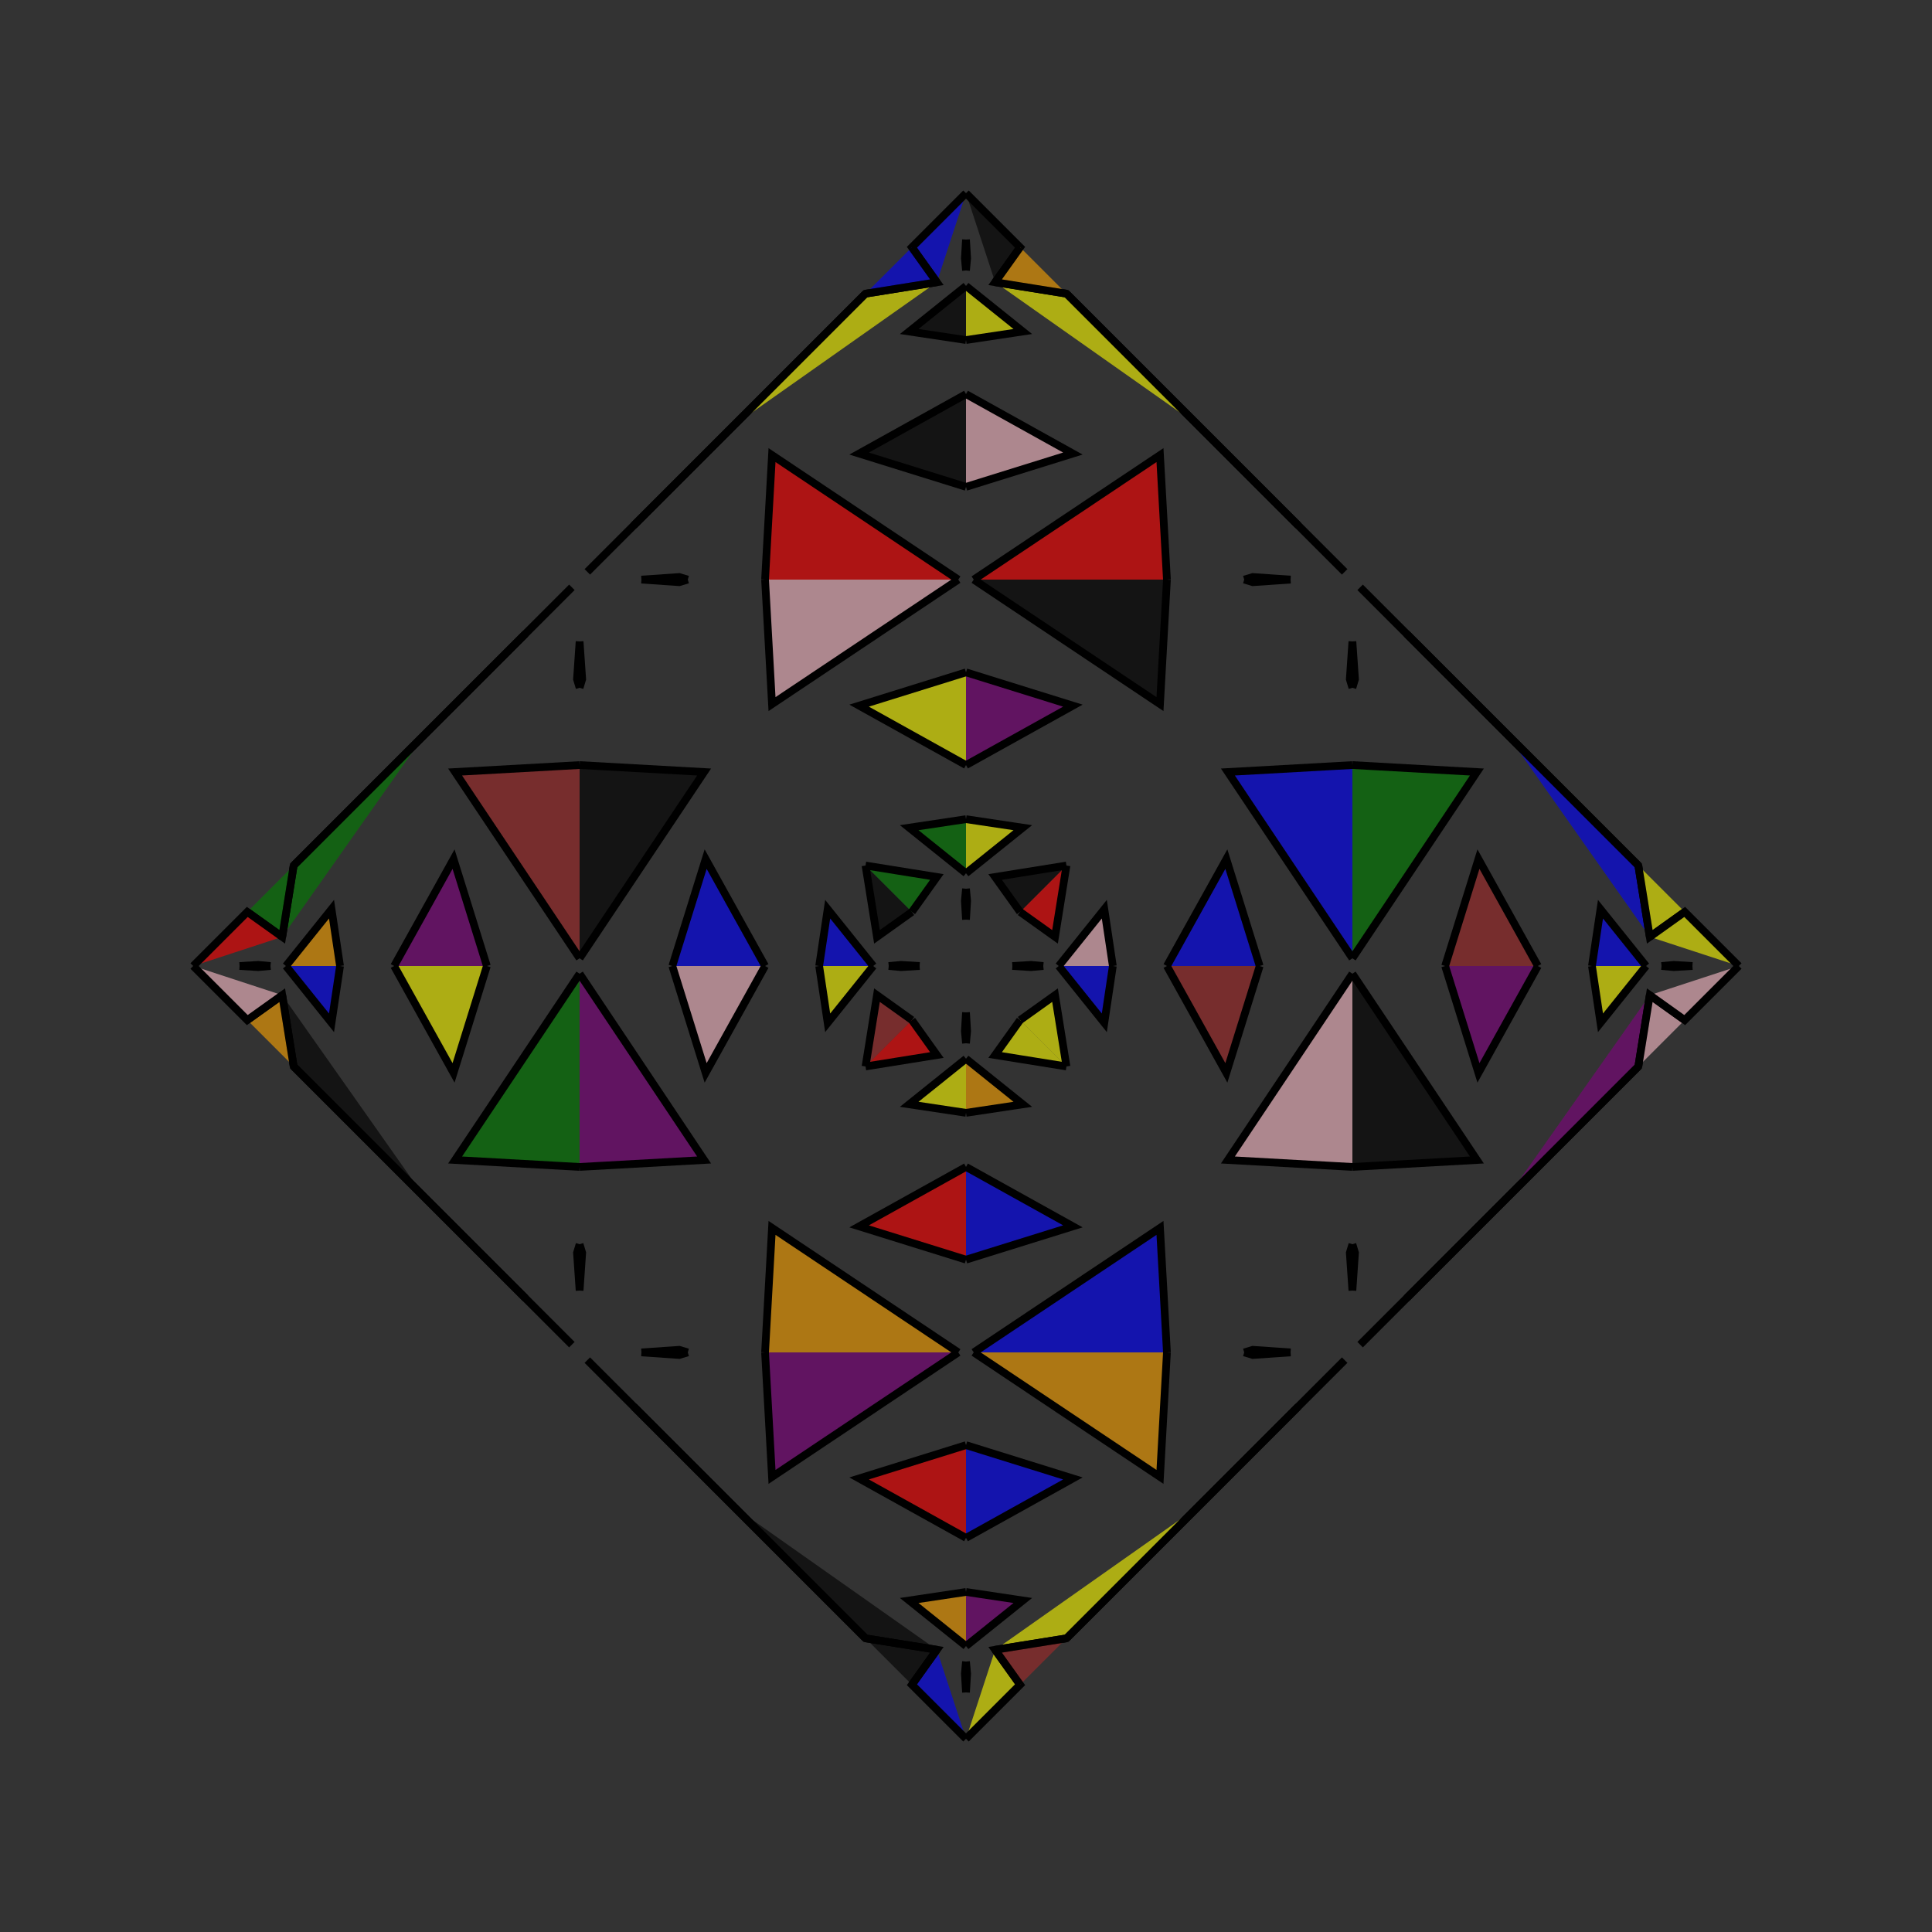 <?xml version="1.0" encoding="UTF-8"?>
<svg xmlns="http://www.w3.org/2000/svg" xmlns:xlink="http://www.w3.org/1999/xlink"
     width="250" height="250" viewBox="-125.0 -125.0 250 250">
<rect x="-125.0" y="-125.0" width="250" height="250" fill="#333333" stroke="none"/>
<defs>
</defs>
<path d="M6.0,-0.0 L8.423,-0.147 L10.0,-0.0" fill="blue" fill-opacity="0.6" stroke="black" stroke-width="1" />
<path d="M6.0,-0.0 L8.423,0.147 L10.0,-0.0" fill="brown" fill-opacity="0.6" stroke="black" stroke-width="1" />
<path d="M12.0,-0.0 L17.898,-7.352 L19.0,-0.0" fill="pink" fill-opacity="0.6" stroke="black" stroke-width="1" />
<path d="M12.0,-0.0 L17.898,7.352 L19.0,-0.0" fill="blue" fill-opacity="0.6" stroke="black" stroke-width="1" />
<path d="M26.0,-0.0 L33.69,-13.832 L38.0,-0.0" fill="blue" fill-opacity="0.6" stroke="black" stroke-width="1" />
<path d="M26.0,-0.0 L33.69,13.832 L38.0,-0.0" fill="brown" fill-opacity="0.6" stroke="black" stroke-width="1" />
<path d="M50.0,-1.0 L33.889,-25.101 L50.0,-26.0" fill="blue" fill-opacity="0.6" stroke="black" stroke-width="1" />
<path d="M50.0,1.0 L33.889,25.101 L50.0,26.0" fill="pink" fill-opacity="0.6" stroke="black" stroke-width="1" />
<path d="M50.0,-36.0 L49.664,-37.115 L50.0,-42.0" fill="red" fill-opacity="0.6" stroke="black" stroke-width="1" />
<path d="M50.0,36.0 L49.664,37.115 L50.0,42.0" fill="brown" fill-opacity="0.6" stroke="black" stroke-width="1" />
<path d="M49.0,51.0 L43.0,57.0 L39.0,61.0" fill="purple" fill-opacity="0.6" stroke="black" stroke-width="1" />
<path d="M49.0,-51.0 L43.0,-57.0 L39.0,-61.0" fill="brown" fill-opacity="0.6" stroke="black" stroke-width="1" />
<path d="M43.0,57.0 L39.0,61.0 L30.0,70.0" fill="purple" fill-opacity="0.6" stroke="black" stroke-width="1" />
<path d="M43.0,-57.0 L39.0,-61.0 L30.0,-70.0" fill="blue" fill-opacity="0.6" stroke="black" stroke-width="1" />
<path d="M39.0,61.0 L30.0,70.0 L13.0,87.0" fill="blue" fill-opacity="0.6" stroke="black" stroke-width="1" />
<path d="M39.0,-61.0 L30.0,-70.0 L13.0,-87.0" fill="blue" fill-opacity="0.6" stroke="black" stroke-width="1" />
<path d="M30.0,70.0 L13.0,87.0 L3.77,88.48" fill="yellow" fill-opacity="0.6" stroke="black" stroke-width="1" />
<path d="M30.0,-70.0 L13.0,-87.0 L3.77,-88.48" fill="yellow" fill-opacity="0.6" stroke="black" stroke-width="1" />
<path d="M13.0,-13.0 L11.52,-3.77 L7.0,-7.0" fill="red" fill-opacity="0.6" stroke="black" stroke-width="1" />
<path d="M13.0,13.0 L11.52,3.77 L7.0,7.0" fill="yellow" fill-opacity="0.6" stroke="black" stroke-width="1" />
<path d="M3.77,88.48 L7.0,93.0 L0.0,100.0" fill="yellow" fill-opacity="0.6" stroke="black" stroke-width="1" />
<path d="M3.77,-88.48 L7.0,-93.0 L0.0,-100.0" fill="black" fill-opacity="0.6" stroke="black" stroke-width="1" />
<path d="M-6.0,-0.0 L-8.423,-0.147 L-10.0,-0.0" fill="pink" fill-opacity="0.6" stroke="black" stroke-width="1" />
<path d="M-6.0,-0.0 L-8.423,0.147 L-10.0,-0.0" fill="black" fill-opacity="0.6" stroke="black" stroke-width="1" />
<path d="M-12.0,-0.0 L-17.898,-7.352 L-19.0,-0.0" fill="blue" fill-opacity="0.6" stroke="black" stroke-width="1" />
<path d="M-12.0,-0.0 L-17.898,7.352 L-19.0,-0.0" fill="yellow" fill-opacity="0.6" stroke="black" stroke-width="1" />
<path d="M-26.0,-0.0 L-33.69,-13.832 L-38.0,-0.0" fill="blue" fill-opacity="0.6" stroke="black" stroke-width="1" />
<path d="M-26.0,-0.0 L-33.69,13.832 L-38.0,-0.0" fill="pink" fill-opacity="0.6" stroke="black" stroke-width="1" />
<path d="M-50.0,-1.0 L-33.889,-25.101 L-50.0,-26.0" fill="black" fill-opacity="0.6" stroke="black" stroke-width="1" />
<path d="M-50.0,1.0 L-33.889,25.101 L-50.0,26.0" fill="purple" fill-opacity="0.6" stroke="black" stroke-width="1" />
<path d="M-50.0,-36.0 L-49.664,-37.115 L-50.0,-42.0" fill="yellow" fill-opacity="0.6" stroke="black" stroke-width="1" />
<path d="M-50.0,36.0 L-49.664,37.115 L-50.0,42.0" fill="orange" fill-opacity="0.6" stroke="black" stroke-width="1" />
<path d="M-49.0,51.0 L-43.0,57.0 L-39.0,61.0" fill="purple" fill-opacity="0.6" stroke="black" stroke-width="1" />
<path d="M-49.0,-51.0 L-43.0,-57.0 L-39.0,-61.0" fill="blue" fill-opacity="0.6" stroke="black" stroke-width="1" />
<path d="M-43.0,57.0 L-39.0,61.0 L-30.0,70.0" fill="black" fill-opacity="0.6" stroke="black" stroke-width="1" />
<path d="M-43.0,-57.0 L-39.0,-61.0 L-30.0,-70.0" fill="black" fill-opacity="0.6" stroke="black" stroke-width="1" />
<path d="M-39.0,61.0 L-30.0,70.0 L-13.0,87.0" fill="green" fill-opacity="0.6" stroke="black" stroke-width="1" />
<path d="M-39.0,-61.0 L-30.0,-70.0 L-13.0,-87.0" fill="black" fill-opacity="0.6" stroke="black" stroke-width="1" />
<path d="M-30.0,70.0 L-13.0,87.0 L-3.77,88.48" fill="black" fill-opacity="0.6" stroke="black" stroke-width="1" />
<path d="M-30.0,-70.0 L-13.0,-87.0 L-3.77,-88.48" fill="yellow" fill-opacity="0.6" stroke="black" stroke-width="1" />
<path d="M-13.0,-13.0 L-11.52,-3.77 L-7.0,-7.0" fill="black" fill-opacity="0.6" stroke="black" stroke-width="1" />
<path d="M-13.0,13.0 L-11.52,3.77 L-7.0,7.0" fill="brown" fill-opacity="0.6" stroke="black" stroke-width="1" />
<path d="M-3.77,88.48 L-7.0,93.0 L0.0,100.0" fill="blue" fill-opacity="0.6" stroke="black" stroke-width="1" />
<path d="M-3.77,-88.48 L-7.0,-93.0 L0.0,-100.0" fill="blue" fill-opacity="0.6" stroke="black" stroke-width="1" />
<path d="M94.0,-0.0 L91.577,0.147 L90.0,-0.0" fill="red" fill-opacity="0.6" stroke="black" stroke-width="1" />
<path d="M94.0,-0.0 L91.577,-0.147 L90.0,-0.0" fill="brown" fill-opacity="0.6" stroke="black" stroke-width="1" />
<path d="M88.0,-0.0 L82.102,7.352 L81.0,-0.0" fill="yellow" fill-opacity="0.6" stroke="black" stroke-width="1" />
<path d="M88.0,-0.0 L82.102,-7.352 L81.0,-0.0" fill="blue" fill-opacity="0.6" stroke="black" stroke-width="1" />
<path d="M74.0,-0.0 L66.31,13.832 L62.0,-0.0" fill="purple" fill-opacity="0.6" stroke="black" stroke-width="1" />
<path d="M74.0,-0.0 L66.31,-13.832 L62.0,-0.0" fill="brown" fill-opacity="0.6" stroke="black" stroke-width="1" />
<path d="M50.0,1.0 L66.111,25.101 L50.0,26.0" fill="black" fill-opacity="0.6" stroke="black" stroke-width="1" />
<path d="M50.0,-1.0 L66.111,-25.101 L50.0,-26.0" fill="green" fill-opacity="0.6" stroke="black" stroke-width="1" />
<path d="M50.0,36.0 L50.336,37.115 L50.0,42.0" fill="green" fill-opacity="0.6" stroke="black" stroke-width="1" />
<path d="M50.0,-36.0 L50.336,-37.115 L50.0,-42.0" fill="brown" fill-opacity="0.6" stroke="black" stroke-width="1" />
<path d="M51.0,49.0 L57.0,43.0 L61.0,39.0" fill="brown" fill-opacity="0.6" stroke="black" stroke-width="1" />
<path d="M51.0,-49.0 L57.0,-43.0 L61.0,-39.0" fill="green" fill-opacity="0.6" stroke="black" stroke-width="1" />
<path d="M57.0,43.0 L61.0,39.0 L70.0,30.0" fill="yellow" fill-opacity="0.6" stroke="black" stroke-width="1" />
<path d="M57.0,-43.0 L61.0,-39.0 L70.0,-30.0" fill="yellow" fill-opacity="0.6" stroke="black" stroke-width="1" />
<path d="M61.0,39.0 L70.0,30.0 L87.0,13.0" fill="purple" fill-opacity="0.6" stroke="black" stroke-width="1" />
<path d="M61.0,-39.0 L70.0,-30.0 L87.0,-13.0" fill="yellow" fill-opacity="0.6" stroke="black" stroke-width="1" />
<path d="M70.0,30.0 L87.0,13.0 L88.48,3.77" fill="purple" fill-opacity="0.6" stroke="black" stroke-width="1" />
<path d="M70.0,-30.0 L87.0,-13.0 L88.48,-3.77" fill="blue" fill-opacity="0.6" stroke="black" stroke-width="1" />
<path d="M87.0,13.0 L88.48,3.77 L93.0,7.0" fill="pink" fill-opacity="0.6" stroke="black" stroke-width="1" />
<path d="M87.0,-13.0 L88.48,-3.77 L93.0,-7.0" fill="yellow" fill-opacity="0.6" stroke="black" stroke-width="1" />
<path d="M88.48,3.77 L93.0,7.0 L100.0,-0.0" fill="pink" fill-opacity="0.6" stroke="black" stroke-width="1" />
<path d="M88.48,-3.77 L93.0,-7.0 L100.0,-0.0" fill="yellow" fill-opacity="0.6" stroke="black" stroke-width="1" />
<path d="M0.0,-6.0 L0.147,-8.423 L0.0,-10.0" fill="green" fill-opacity="0.6" stroke="black" stroke-width="1" />
<path d="M0.0,6.0 L0.147,8.423 L0.0,10.0" fill="pink" fill-opacity="0.6" stroke="black" stroke-width="1" />
<path d="M0.0,94.0 L0.147,91.577 L0.0,90.0" fill="pink" fill-opacity="0.6" stroke="black" stroke-width="1" />
<path d="M0.0,-94.0 L0.147,-91.577 L0.0,-90.0" fill="orange" fill-opacity="0.6" stroke="black" stroke-width="1" />
<path d="M0.0,-12.0 L7.352,-17.898 L0.0,-19.0" fill="yellow" fill-opacity="0.6" stroke="black" stroke-width="1" />
<path d="M0.0,12.0 L7.352,17.898 L0.0,19.0" fill="orange" fill-opacity="0.6" stroke="black" stroke-width="1" />
<path d="M0.0,88.0 L7.352,82.102 L0.0,81.0" fill="purple" fill-opacity="0.6" stroke="black" stroke-width="1" />
<path d="M0.0,-88.0 L7.352,-82.102 L0.0,-81.0" fill="yellow" fill-opacity="0.6" stroke="black" stroke-width="1" />
<path d="M0.0,-26.0 L13.832,-33.69 L0.0,-38.0" fill="purple" fill-opacity="0.6" stroke="black" stroke-width="1" />
<path d="M0.0,26.0 L13.832,33.69 L0.0,38.0" fill="blue" fill-opacity="0.6" stroke="black" stroke-width="1" />
<path d="M0.0,74.0 L13.832,66.31 L0.0,62.0" fill="blue" fill-opacity="0.6" stroke="black" stroke-width="1" />
<path d="M0.0,-74.0 L13.832,-66.31 L0.0,-62.0" fill="pink" fill-opacity="0.6" stroke="black" stroke-width="1" />
<path d="M1.0,-50.0 L25.101,-33.889 L26.0,-50.0" fill="black" fill-opacity="0.6" stroke="black" stroke-width="1" />
<path d="M1.0,50.0 L25.101,33.889 L26.0,50.0" fill="blue" fill-opacity="0.6" stroke="black" stroke-width="1" />
<path d="M1.0,50.0 L25.101,66.111 L26.0,50.0" fill="orange" fill-opacity="0.6" stroke="black" stroke-width="1" />
<path d="M1.0,-50.0 L25.101,-66.111 L26.0,-50.0" fill="red" fill-opacity="0.6" stroke="black" stroke-width="1" />
<path d="M36.0,-50.0 L37.115,-49.664 L42.0,-50.0" fill="pink" fill-opacity="0.6" stroke="black" stroke-width="1" />
<path d="M36.0,50.0 L37.115,49.664 L42.0,50.0" fill="brown" fill-opacity="0.6" stroke="black" stroke-width="1" />
<path d="M36.0,50.0 L37.115,50.336 L42.0,50.0" fill="blue" fill-opacity="0.6" stroke="black" stroke-width="1" />
<path d="M36.0,-50.0 L37.115,-50.336 L42.0,-50.0" fill="pink" fill-opacity="0.6" stroke="black" stroke-width="1" />
<path d="M13.0,-13.0 L3.77,-11.52 L7.0,-7.0" fill="black" fill-opacity="0.6" stroke="black" stroke-width="1" />
<path d="M13.0,13.0 L3.77,11.52 L7.0,7.0" fill="yellow" fill-opacity="0.6" stroke="black" stroke-width="1" />
<path d="M13.0,87.0 L3.77,88.48 L7.0,93.0" fill="brown" fill-opacity="0.6" stroke="black" stroke-width="1" />
<path d="M13.0,-87.0 L3.77,-88.48 L7.0,-93.0" fill="orange" fill-opacity="0.6" stroke="black" stroke-width="1" />
<path d="M0.0,94.0 L-0.147,91.577 L0.0,90.0" fill="pink" fill-opacity="0.6" stroke="black" stroke-width="1" />
<path d="M0.0,-6.0 L-0.147,-8.423 L0.0,-10.0" fill="red" fill-opacity="0.6" stroke="black" stroke-width="1" />
<path d="M0.0,6.0 L-0.147,8.423 L0.0,10.0" fill="red" fill-opacity="0.6" stroke="black" stroke-width="1" />
<path d="M0.0,-94.0 L-0.147,-91.577 L0.0,-90.0" fill="yellow" fill-opacity="0.6" stroke="black" stroke-width="1" />
<path d="M0.0,88.0 L-7.352,82.102 L0.0,81.0" fill="orange" fill-opacity="0.6" stroke="black" stroke-width="1" />
<path d="M0.0,-12.0 L-7.352,-17.898 L0.0,-19.0" fill="green" fill-opacity="0.6" stroke="black" stroke-width="1" />
<path d="M0.0,12.0 L-7.352,17.898 L0.0,19.0" fill="yellow" fill-opacity="0.6" stroke="black" stroke-width="1" />
<path d="M0.0,-88.0 L-7.352,-82.102 L0.0,-81.0" fill="black" fill-opacity="0.6" stroke="black" stroke-width="1" />
<path d="M0.0,74.0 L-13.832,66.31 L0.0,62.0" fill="red" fill-opacity="0.6" stroke="black" stroke-width="1" />
<path d="M0.0,-26.0 L-13.832,-33.69 L0.0,-38.0" fill="yellow" fill-opacity="0.6" stroke="black" stroke-width="1" />
<path d="M0.0,26.0 L-13.832,33.69 L0.0,38.0" fill="red" fill-opacity="0.6" stroke="black" stroke-width="1" />
<path d="M0.0,-74.0 L-13.832,-66.31 L0.0,-62.0" fill="black" fill-opacity="0.6" stroke="black" stroke-width="1" />
<path d="M-1.0,50.0 L-25.101,66.111 L-26.0,50.0" fill="purple" fill-opacity="0.6" stroke="black" stroke-width="1" />
<path d="M-1.0,-50.0 L-25.101,-33.889 L-26.0,-50.0" fill="pink" fill-opacity="0.6" stroke="black" stroke-width="1" />
<path d="M-1.0,50.0 L-25.101,33.889 L-26.0,50.0" fill="orange" fill-opacity="0.6" stroke="black" stroke-width="1" />
<path d="M-1.0,-50.0 L-25.101,-66.111 L-26.0,-50.0" fill="red" fill-opacity="0.6" stroke="black" stroke-width="1" />
<path d="M-36.0,50.0 L-37.115,50.336 L-42.0,50.0" fill="pink" fill-opacity="0.6" stroke="black" stroke-width="1" />
<path d="M-36.0,-50.0 L-37.115,-49.664 L-42.0,-50.0" fill="brown" fill-opacity="0.6" stroke="black" stroke-width="1" />
<path d="M-36.0,50.0 L-37.115,49.664 L-42.0,50.0" fill="red" fill-opacity="0.6" stroke="black" stroke-width="1" />
<path d="M-36.0,-50.0 L-37.115,-50.336 L-42.0,-50.0" fill="green" fill-opacity="0.6" stroke="black" stroke-width="1" />
<path d="M-13.0,87.0 L-3.77,88.48 L-7.0,93.0" fill="black" fill-opacity="0.6" stroke="black" stroke-width="1" />
<path d="M-13.0,-13.0 L-3.77,-11.52 L-7.0,-7.0" fill="green" fill-opacity="0.6" stroke="black" stroke-width="1" />
<path d="M-13.0,13.0 L-3.77,11.52 L-7.0,7.0" fill="red" fill-opacity="0.6" stroke="black" stroke-width="1" />
<path d="M-13.0,-87.0 L-3.77,-88.48 L-7.0,-93.0" fill="blue" fill-opacity="0.6" stroke="black" stroke-width="1" />
<path d="M-94.0,-0.0 L-91.577,-0.147 L-90.0,-0.0" fill="brown" fill-opacity="0.6" stroke="black" stroke-width="1" />
<path d="M-94.0,-0.0 L-91.577,0.147 L-90.0,-0.0" fill="yellow" fill-opacity="0.6" stroke="black" stroke-width="1" />
<path d="M-88.0,-0.0 L-82.102,-7.352 L-81.0,-0.0" fill="orange" fill-opacity="0.6" stroke="black" stroke-width="1" />
<path d="M-88.0,-0.0 L-82.102,7.352 L-81.0,-0.0" fill="blue" fill-opacity="0.6" stroke="black" stroke-width="1" />
<path d="M-74.0,-0.0 L-66.31,-13.832 L-62.0,-0.0" fill="purple" fill-opacity="0.6" stroke="black" stroke-width="1" />
<path d="M-74.0,-0.0 L-66.31,13.832 L-62.0,-0.0" fill="yellow" fill-opacity="0.6" stroke="black" stroke-width="1" />
<path d="M-50.0,-1.0 L-66.111,-25.101 L-50.0,-26.0" fill="brown" fill-opacity="0.6" stroke="black" stroke-width="1" />
<path d="M-50.0,1.0 L-66.111,25.101 L-50.0,26.0" fill="green" fill-opacity="0.6" stroke="black" stroke-width="1" />
<path d="M-50.0,-36.0 L-50.336,-37.115 L-50.0,-42.0" fill="orange" fill-opacity="0.6" stroke="black" stroke-width="1" />
<path d="M-50.0,36.0 L-50.336,37.115 L-50.0,42.0" fill="purple" fill-opacity="0.6" stroke="black" stroke-width="1" />
<path d="M-51.0,-49.0 L-57.0,-43.0 L-61.0,-39.0" fill="pink" fill-opacity="0.6" stroke="black" stroke-width="1" />
<path d="M-51.0,49.0 L-57.0,43.0 L-61.0,39.0" fill="blue" fill-opacity="0.6" stroke="black" stroke-width="1" />
<path d="M-57.0,-43.0 L-61.0,-39.0 L-70.0,-30.0" fill="brown" fill-opacity="0.6" stroke="black" stroke-width="1" />
<path d="M-57.0,43.0 L-61.0,39.0 L-70.0,30.0" fill="green" fill-opacity="0.6" stroke="black" stroke-width="1" />
<path d="M-61.0,-39.0 L-70.0,-30.0 L-87.0,-13.0" fill="yellow" fill-opacity="0.6" stroke="black" stroke-width="1" />
<path d="M-61.0,39.0 L-70.0,30.0 L-87.0,13.0" fill="brown" fill-opacity="0.6" stroke="black" stroke-width="1" />
<path d="M-70.0,-30.0 L-87.0,-13.0 L-88.48,-3.77" fill="green" fill-opacity="0.6" stroke="black" stroke-width="1" />
<path d="M-70.0,30.0 L-87.0,13.0 L-88.48,3.77" fill="black" fill-opacity="0.6" stroke="black" stroke-width="1" />
<path d="M-87.0,-13.0 L-88.48,-3.77 L-93.0,-7.0" fill="green" fill-opacity="0.6" stroke="black" stroke-width="1" />
<path d="M-87.0,13.0 L-88.48,3.77 L-93.0,7.0" fill="orange" fill-opacity="0.6" stroke="black" stroke-width="1" />
<path d="M-88.48,-3.77 L-93.0,-7.0 L-100.0,-0.0" fill="red" fill-opacity="0.6" stroke="black" stroke-width="1" />
<path d="M-88.48,3.77 L-93.0,7.0 L-100.0,-0.0" fill="pink" fill-opacity="0.6" stroke="black" stroke-width="1" />
</svg>